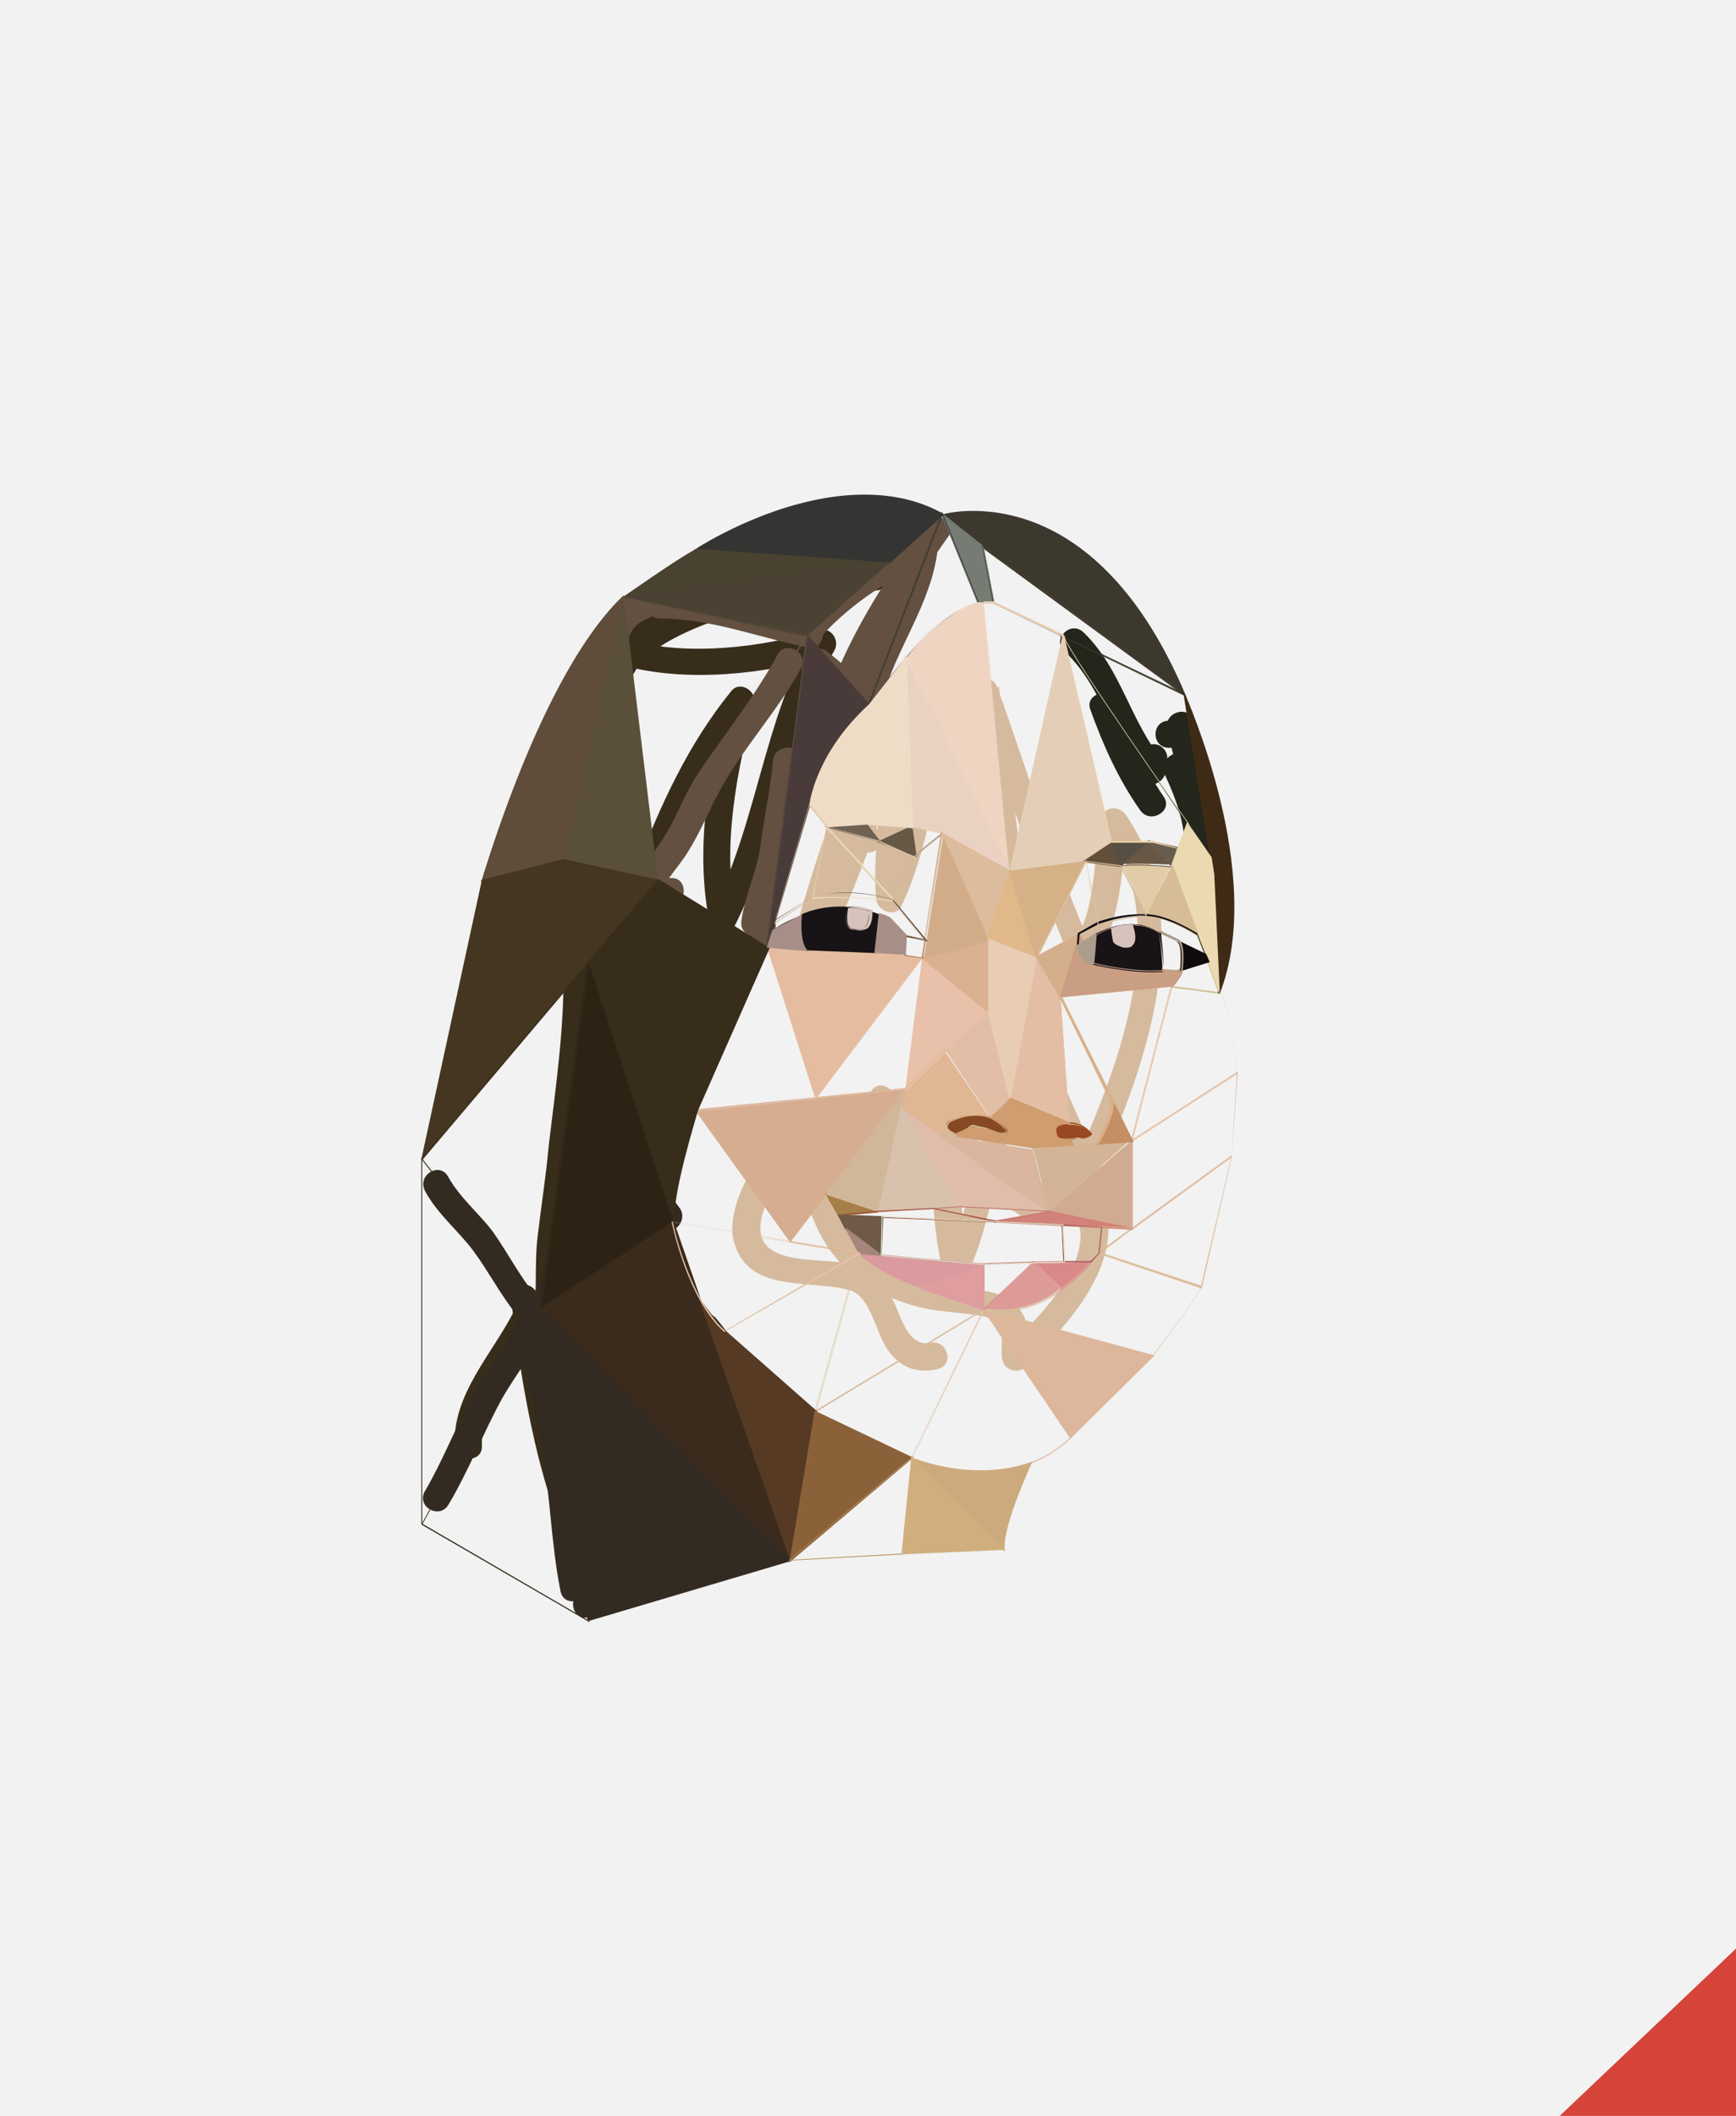 <svg xmlns="http://www.w3.org/2000/svg" xmlns:xlink="http://www.w3.org/1999/xlink" width="192" height="234" viewBox="0 0 192 234"><style type="text/css">.st0{fill:#F2F2F2;} .st1{fill:#D54339;} .st2{clip-path:url(#SVGID_2_);} .st3{clip-path:url(#SVGID_4_);fill:#382D1B;} .st4{clip-path:url(#SVGID_4_);fill:#D6BA9D;} .st5{clip-path:url(#SVGID_4_);fill:#24261C;} .st6{clip-path:url(#SVGID_4_);fill:#635040;} .st7{clip-path:url(#SVGID_4_);fill:#332B21;} .st8{clip-path:url(#SVGID_6_);fill:#E0C2AE;} .st9{clip-path:url(#SVGID_6_);fill:#DCB79B;} .st10{clip-path:url(#SVGID_6_);fill:#DAC099;} .st11{clip-path:url(#SVGID_6_);fill:#DCBC9E;} .st12{clip-path:url(#SVGID_6_);fill:#DDC3AB;} .st13{clip-path:url(#SVGID_6_);fill:#D7BB98;} .st14{clip-path:url(#SVGID_6_);fill:#D6BA9D;} .st15{clip-path:url(#SVGID_6_);fill:#D8B797;} .st16{clip-path:url(#SVGID_6_);fill:#D7AD91;} .st17{clip-path:url(#SVGID_6_);fill:#D8AF88;} .st18{clip-path:url(#SVGID_6_);fill:#A77E47;} .st19{clip-path:url(#SVGID_6_);fill:#D1B79A;} .st20{clip-path:url(#SVGID_6_);fill:#D8C2AD;} .st21{clip-path:url(#SVGID_6_);fill:#E0BDAB;} .st22{clip-path:url(#SVGID_6_);fill:#DAB69E;} .st23{clip-path:url(#SVGID_6_);fill:#D3B496;} .st24{clip-path:url(#SVGID_6_);fill:#D1AA92;} .st25{clip-path:url(#SVGID_6_);fill:#E2B498;} .st26{clip-path:url(#SVGID_6_);fill:#E6C5A8;} .st27{clip-path:url(#SVGID_6_);fill:#E6C2A6;} .st28{clip-path:url(#SVGID_6_);fill:#C48F64;} .st29{clip-path:url(#SVGID_6_);fill:#874923;} .st30{clip-path:url(#SVGID_6_);fill:#994824;} .st31{clip-path:url(#SVGID_6_);fill:#E5C6B5;} .st32{clip-path:url(#SVGID_6_);fill:#E5BC9F;} .st33{clip-path:url(#SVGID_6_);fill:#E6C0A2;} .st34{clip-path:url(#SVGID_6_);fill:#E9C0A9;} .st35{clip-path:url(#SVGID_6_);fill:#D8B08B;} .st36{clip-path:url(#SVGID_6_);fill:#E4BEA4;} .st37{clip-path:url(#SVGID_6_);fill:#E0B693;} .st38{clip-path:url(#SVGID_6_);fill:#E2BEA6;} .st39{clip-path:url(#SVGID_6_);fill:#3C382D;} .st40{clip-path:url(#SVGID_6_);fill:#767C73;} .st41{clip-path:url(#SVGID_6_);fill:#383A36;} .st42{clip-path:url(#SVGID_6_);fill:#423C37;} .st43{clip-path:url(#SVGID_6_);fill:#343533;} .st44{clip-path:url(#SVGID_6_);fill:#473E2E;} .st45{clip-path:url(#SVGID_6_);fill:#4A4231;} .st46{clip-path:url(#SVGID_6_);fill:#4C4234;} .st47{clip-path:url(#SVGID_6_);fill:#24261C;} .st48{clip-path:url(#SVGID_6_);fill:#3F2B15;} .st49{clip-path:url(#SVGID_6_);fill:#493B39;} .st50{clip-path:url(#SVGID_6_);fill:#635040;} .st51{clip-path:url(#SVGID_6_);fill:#685542;} .st52{clip-path:url(#SVGID_6_);fill:#5A4F39;} .st53{clip-path:url(#SVGID_6_);fill:#604C3B;} .st54{clip-path:url(#SVGID_6_);fill:#6E634F;} .st55{clip-path:url(#SVGID_6_);fill:#675945;} .st56{clip-path:url(#SVGID_6_);fill:#5C554C;} .st57{clip-path:url(#SVGID_6_);fill:#6E6252;} .st58{clip-path:url(#SVGID_6_);fill:#63503A;} .st59{clip-path:url(#SVGID_6_);fill:#574F43;} .st60{clip-path:url(#SVGID_6_);fill:#695746;} .st61{clip-path:url(#SVGID_6_);fill:#675D4F;} .st62{clip-path:url(#SVGID_6_);fill:#EBCEB4;} .st63{clip-path:url(#SVGID_6_);fill:#F0D4C2;} .st64{clip-path:url(#SVGID_6_);fill:#E5CEB7;} .st65{clip-path:url(#SVGID_6_);fill:#EED3A8;} .st66{clip-path:url(#SVGID_6_);fill:#E9D2C1;} .st67{clip-path:url(#SVGID_6_);fill:#EFDCC6;} .st68{clip-path:url(#SVGID_6_);fill:#DDBB9D;} .st69{clip-path:url(#SVGID_6_);fill:#E1B889;} .st70{clip-path:url(#SVGID_6_);fill:#D6B086;} .st71{clip-path:url(#SVGID_6_);fill:#E9CCB4;} .st72{clip-path:url(#SVGID_6_);fill:#DCB191;} .st73{clip-path:url(#SVGID_6_);fill:#D2AC89;} .st74{clip-path:url(#SVGID_6_);fill:#D3B295;} .st75{clip-path:url(#SVGID_6_);fill:#D8C4A9;} .st76{clip-path:url(#SVGID_6_);fill:#EDDEC0;} .st77{clip-path:url(#SVGID_6_);fill:#DABD9A;} .st78{clip-path:url(#SVGID_6_);fill:#36281E;} .st79{clip-path:url(#SVGID_6_);fill:#EBD9B1;} .st80{clip-path:url(#SVGID_6_);fill:#E2CCA8;} .st81{clip-path:url(#SVGID_6_);fill:#D7BD97;} .st82{clip-path:url(#SVGID_6_);fill:#DFC6A5;} .st83{clip-path:url(#SVGID_6_);fill:#D5AE8C;} .st84{clip-path:url(#SVGID_6_);fill:#C6B584;} .st85{clip-path:url(#SVGID_6_);fill:#CA9E83;} .st86{clip-path:url(#SVGID_6_);fill:#453621;} .st87{clip-path:url(#SVGID_6_);fill:#382D1B;} .st88{clip-path:url(#SVGID_6_);fill:#2D2315;} .st89{clip-path:url(#SVGID_6_);fill:#3A2B1C;} .st90{clip-path:url(#SVGID_6_);fill:#332B21;} .st91{clip-path:url(#SVGID_6_);fill:#563A23;} .st92{clip-path:url(#SVGID_6_);fill:#8B613A;} .st93{clip-path:url(#SVGID_6_);fill:#CDAA7D;} .st94{clip-path:url(#SVGID_6_);fill:#B89562;} .st95{clip-path:url(#SVGID_6_);fill:#D1AE7E;} .st96{clip-path:url(#SVGID_6_);fill:#CE857D;} .st97{clip-path:url(#SVGID_6_);fill:#DC9A99;} .st98{clip-path:url(#SVGID_6_);fill:#DA898B;} .st99{clip-path:url(#SVGID_6_);fill:#DF9DA0;} .st100{clip-path:url(#SVGID_6_);fill:#DA9A9E;} .st101{clip-path:url(#SVGID_6_);fill:#D2827A;} .st102{clip-path:url(#SVGID_6_);fill:#C27A70;} .st103{clip-path:url(#SVGID_6_);fill:#9D4738;} .st104{clip-path:url(#SVGID_6_);fill:#D7AE82;} .st105{clip-path:url(#SVGID_6_);fill:#97504C;} .st106{clip-path:url(#SVGID_6_);fill:#6F5A47;} .st107{clip-path:url(#SVGID_6_);fill:#A5857C;} .st108{clip-path:url(#SVGID_6_);fill:#D8DCC1;} .st109{clip-path:url(#SVGID_6_);fill:#A78F87;} .st110{clip-path:url(#SVGID_6_);fill:#171316;} .st111{clip-path:url(#SVGID_6_);fill:#AB8363;} .st112{clip-path:url(#SVGID_6_);fill:#0E0D11;} .st113{clip-path:url(#SVGID_6_);fill:#110A0B;} .st114{clip-path:url(#SVGID_6_);fill:#AC9C8B;} .st115{clip-path:url(#SVGID_6_);fill:#D8C2BC;} .st116{clip-path:url(#SVGID_6_);fill:#D4BDA1;} .st117{clip-path:url(#SVGID_6_);fill:#E6C3AB;} .st118{clip-path:url(#SVGID_6_);fill:#CF9D6F;}</style><path class="st0" d="M0 0h192v234H0z"/><path class="st1" d="M192 215.5L172.5 234H192z"/><defs><path id="SVGID_1_" d="M-108.6-131.6h367.2v475.2h-367.2z"/></defs><clipPath id="SVGID_2_"><use xlink:href="#SVGID_1_" overflow="visible"/></clipPath><g class="st2"><defs><path id="SVGID_3_" d="M-108.6-131.6h367.2v475.2h-367.2z"/></defs><clipPath id="SVGID_4_"><use xlink:href="#SVGID_3_" overflow="visible"/></clipPath><path class="st3" d="M62.3 106.4c.2 6.8-.8 13.5-1.6 20.2-.3 3.3-.8 6.5-1.2 9.8-.5 3.7.1 7.5-.8 11.1-.3 1.2 1 2.4 2.2 1.7 3.5-2.2 6.5-5.1 8.7-8.6 2.6-4.1 2.2-9.2 1.9-13.8-.4-5.5-1.8-10.8-2.1-16.2-.3-4.4-3.5-7.2-4.6-11.3-1.1-3.8-1.7-8.3-.5-12 .5-1.6 2.6-3 3.5-4.5 1.2-2.2 1.3-4.8 1.9-7.2.9-4.2 7.9-6.4 11.3-7.7 5.1-1.8 10.6-2.4 15.9-2.6 1.9-.1 1.9-3.1 0-3-9.1.4-18.5 2.1-26.2 7.3-4 2.7-3.9 6.9-5.2 11.1-.7 2.2-3 3.1-3.8 5.2-.7 1.7-.8 3.4-.9 5.2-.1 3.6.6 7.5 1.8 10.8.7 1.9 1.9 3.5 2.9 5.2 1.5 2.4 1 5.8 1.3 8.5.2 2.7 1 5.4 1.4 8.1.5 3.3.7 6.6.5 9.9-.3 5.7-4.7 10.1-9.3 13 .7.6 1.5 1.1 2.2 1.7.7-3.2.5-6.5.6-9.8.2-3.6 1-7.2 1.4-10.8.6-7.1 1.8-14.2 1.6-21.3 0-2-3-2-2.9 0M90.4 60.9c-2.6 0-5.2-.5-7.8-.1-2.4.3-4.2 1.4-6.3 2.7-3.1 2.1-7.3 4.5-8.4 8.3-.2.8.3 1.6 1 1.8 7 1.9 15.7 1 22.6-1.1-.6-.7-1.1-1.5-1.7-2.2-5.4 9.6-6.1 20.9-11.1 30.6.9.1 1.8.2 2.7.4-1.6-7.6.1-16 2-23.4.4-1.4-1.5-2.7-2.5-1.5-4.8 5.9-7.9 12.7-10.6 19.8-.7 1.8 2.2 2.6 2.9.8 2.5-6.5 5.4-13 9.8-18.4-.8-.5-1.7-1-2.5-1.5-2.1 7.9-3.7 16.9-2 25 .3 1.3 2.2 1.5 2.7.4 5-9.7 5.7-21.1 11.1-30.6.6-1.1-.4-2.6-1.7-2.2-6.3 1.9-14.5 2.9-21 1.1.3.6.7 1.2 1 1.8 1-3.1 5.1-5.2 7.6-6.9 3.9-2.5 7.6-1.9 12-1.8 2.2.1 2.1-2.9.2-3M56.5 143.5c1.3 10.6 3.1 21.6 8 31.2.9 1.7 3.5.2 2.6-1.5-4.6-9.1-6.4-19.6-7.6-29.7-.2-1.9-3.2-2-3 0M56.9 144.9c-2.4 4.8-6.9 9.3-6.6 15 .1 1.9 3.1 1.9 3 0-.2-5 4.1-9.2 6.2-13.5.9-1.7-1.7-3.2-2.6-1.5"/><path class="st4" d="M89 131.9c1.2 4.9 3.8 8.8 8.4 11.1 2.1 1 4.5 1.8 6.9 2 1.5.2 3.1.3 4.6.6 2.4.5 1.8 2.7 1.9 4.5.1 1.3 1.6 2 2.6 1.1 3.9-3.9 9-9.2 9.2-15.1.1-2.3-1.9-5.5-4.5-5.4-1.2 0-2.4.4-3.6.1-1.4-.3-2.5-1.4-3.5-2.3-2.1-1.8-4.3-3.7-6.7-4.9-1.2-.6-3 .7-2.1 2.1.3.4.6.9.7 1.4.7-.6 1.5-1.1 2.2-1.7-2.5-1.5-4.5-3.5-6.9-5.1-1.5-1-2.8 1.1-1.8 2.4 4.6 5.5 11.3 8.3 17.2 12.2 1.6 1.1 3.1-1.5 1.5-2.6-5.6-3.8-12.1-6.4-16.6-11.8l-1.8 2.4c2.4 1.6 4.4 3.6 6.9 5.1 1 .6 2.7-.4 2.2-1.7-.3-.7-.6-1.5-1-2.1l-2.1 2.1c3.7 1.7 6.2 5.2 9.8 7 2.5 1.3 7.1-.5 7 3.5-.1 4.6-5.2 9.4-8.3 12.5.9.4 1.7.7 2.6 1.1-.1-2.4.3-4.7-1.8-6.4-1.8-1.5-4.9-1.4-7.1-1.6-6.7-.7-11.4-4.5-13-11-.5-2.2-3.4-1.4-2.9.5M96 94.3c1.9 0 1.9-3 0-3-2 0-2 3 0 3M94.3 83.8c-2.9 7.9-5.7 15.8-7.5 24-.4 1.6 1.9 2.7 2.7 1.2 4.3-8.3 7.4-17.1 10.4-25.9H97c.9 5.4-.6 10.8-.1 16.3.1 1.3 2.1 2.2 2.8.8 3.7-7.8 3.8-16.7 7.5-24.4-.9-.1-1.8-.2-2.7-.4 2.8 12.8 3.4 25.9 5.1 38.9.2 1.3 2.2 1.5 2.7.4 2.1-4.9 1-10.6.8-15.8-.2-7.7-2.1-15.3-2.6-22.9-1 .1-2 .3-2.9.4 3.6 9.9 6.6 20 10.8 29.7.4.8 1.8 1 2.4.3 3.5-4.5 3-10.3 4.2-15.5-.9.1-1.8.2-2.7.4 7.5 10.9 1.5 26.4-3.3 37.1h2.6c-2.2-3.7-3.2-7.9-5.8-11.3-.5-.7-1.7-1.1-2.4-.3-5.5 6.3-5.2 15-8.7 22.3.9.1 1.8.2 2.7.4-1.7-6-.7-12.3-3.3-18.1-.4-.8-1.4-.8-2.1-.5-3 1.3-4.1 4.6-6.9 6.2-.3.1-.6.3-.9.4.6.6.7.7.3.2-.3-.6-.9-1.1-1.4-1.4-1-.6-2.4-1.8-3.7-1.8-4.5 0-9.2 8.5-8.3 12.5 1.4 6.2 8.4 4.4 12.9 5.7 2.2.6 2.9 4.6 4 6.3 1.3 2.1 3.3 3 5.7 2.4 1.9-.4 1.1-3.3-.8-2.9-2.3.5-3.2-2.6-3.9-4.2-.8-1.7-1.6-3.2-3.3-4.1-2.9-1.5-11.4.4-11.6-4.2-.1-2.4 1.9-5.4 3.5-7 1.2-1.3 1.8-1.4 3.2-.5 1 .6 1.2 1.6 2.1 2.1 1.3.8 3.5-.6 4.5-1.4 2.2-1.7 3.4-4.5 6-5.6-.7-.2-1.4-.4-2.1-.5 2.4 5.5 1.4 11.7 3 17.4.3 1.2 2.2 1.6 2.7.4 3.3-6.9 3.1-15.7 8.2-21.7l-2.4-.3c2.6 3.4 3.6 7.6 5.8 11.3.5.9 2.1 1.1 2.6 0 5.3-11.7 11.5-28.3 3.3-40.1-.7-1-2.4-1-2.7.4-1 4.5-.4 10.4-3.4 14.2l2.4.3c-4.1-9.4-7-19.3-10.5-29-.5-1.5-3.1-1.4-2.9.4.5 7 1.9 13.8 2.5 20.8.2 2.7.3 5.3.4 8 .2 2.7.4 5.9-.7 8.4.9.1 1.8.2 2.7.4-1.7-13-2.3-26.1-5.1-38.9-.3-1.2-2.2-1.5-2.7-.4-3.8 7.7-3.8 16.7-7.5 24.4.9.3 1.9.5 2.8.8-.5-5.7.9-11.4-.1-17.1-.3-1.6-2.5-1.3-2.9 0-2.9 8.6-5.9 17.1-10.1 25.2l2.7 1.2c1.8-8.2 4.7-16.1 7.5-24 1-2.4-1.9-3.2-2.6-1.4"/><path class="st5" d="M133.8 95.7c.7-4-.7-8-2.4-11.6-.8-1.8-3.4-.2-2.6 1.5 1.3 2.8 2.6 6.2 2.1 9.3-.3 1.9 2.6 2.7 2.9.8M126.1 83.8v.4c0 .8.7 1.5 1.5 1.5s1.5-.7 1.5-1.5v-.4c0-.8-.7-1.5-1.5-1.5s-1.5.7-1.5 1.5M128.6 84.1c-3.6-4.3-4.6-10.2-8.8-14.2-1.4-1.3-3.5.8-2.1 2.1 4.2 3.9 5.3 9.8 8.8 14.2 1.2 1.5 3.3-.6 2.1-2.1M120.6 78.5c1.4 3.9 3.1 7.7 5.5 11.1 1.1 1.6 3.7.1 2.6-1.5-2.2-3.2-3.8-6.8-5.2-10.4-.7-1.8-3.6-1-2.9.8M129.3 82.7c1.9 0 1.9-3 0-3-2 0-2 3 0 3"/><path class="st6" d="M89 71.5c1.9 0 1.9-3 0-3-2 0-2 3 0 3M90 68.8c-5.7-1.2-11.2-3.4-17-3.4-1.9 0-1.9 3 0 3 5.6 0 10.9 2.1 16.3 3.2 1.7.5 2.5-2.3.7-2.8M80.1 65.6c5.8-.7 12.3-4.2 18.1-2 1.8.7 2.6-2.2.8-2.9-6.3-2.4-12.6 1.1-18.8 1.9-2 .3-2 3.3-.1 3M81.6 59.9c-3.3.1-4.2 2.5-6.9 4-2.8 1.6-6.8 1.7-8 5.1-1.1 3-2.1 6.2-3 9.3-.8 2.7-1.2 5.7.3 8.2 1 1.7 3.6.2 2.6-1.5-2.1-3.6 1.5-9.3 2.5-13 .4-1.5.6-2.6 2.1-3.4 1.3-.7 2.9-1 4.3-1.7.9-.4 1.9-.9 2.6-1.6 1.1-1.1 1.8-2.3 3.6-2.4 1.8 0 1.8-3-.1-3M85.5 84.1c-.3 3.2-1 6.3-1.4 9.5-.4 2.8-1.7 5.4-2.1 8.2-.3 1.9 2.6 2.7 2.9.8.4-2.8 1.6-5.4 2.1-8.2.6-3.4 1.2-6.9 1.6-10.3.1-1.9-2.9-1.9-3.1 0M72.1 100c1-1.9 2.4-3.5 3.6-5.2 1.5-2.2 2.5-4.7 3.7-7 2.6-4.9 6.5-9 9.2-13.9.9-1.7-1.7-3.2-2.6-1.5-2.5 4.6-5.8 8.7-8.7 13-1.5 2.2-2.4 4.8-3.8 7.1-1.3 2.1-2.9 3.8-4 6-.9 1.7 1.7 3.2 2.6 1.5M61.4 96.6c4.3 1.2 8.3 3.7 12.8 3.5 1.9-.1 1.9-3.1 0-3-4.2.1-8.1-2.3-12.1-3.4-1.8-.5-2.5 2.4-.7 2.9M82.6 99.7c-.1.3-.1.6-.2.8 0 .2-.1.3-.1.5 0 .1-.1.2-.1.2.1-.2.1-.2 0 0-.4.7-.2 1.6.5 2.1.7.4 1.7.2 2.1-.5.4-.7.6-1.5.8-2.3.2-.8-.2-1.6-1-1.8-1-.2-1.8.3-2 1M82.9 99.9c-.1.6-.3 1.1-.4 1.6-.3.8.3 1.6 1 1.8.8.2 1.6-.3 1.8-1 .2-.5.3-1.1.4-1.6.2-.8-.2-1.6-1-1.8-.8-.3-1.6.2-1.8 1M85.6 104.1c.2-.7.2-1.5.2-2.2 0-.8-.7-1.5-1.5-1.5s-1.5.7-1.5 1.5V103.3c-.2.8.2 1.6 1 1.8.7.3 1.6-.2 1.8-1M90.9 70.3c3.3-3.6 7.6-6.4 12.1-8.3-.8-.4-1.5-.9-2.3-1.3-.7 5.7-4.6 10.5-6.1 16-.5 1.9 2.4 2.7 2.9.8 1.6-5.8 5.5-10.7 6.2-16.7.2-1.3-1.4-1.7-2.3-1.3-4.7 2-9.3 5-12.8 8.8-1.1 1.3 1 3.4 2.3 2M102.4 57.8c-4.2 5.9-8.2 11.9-10.7 18.8-.6 1.8 2.3 2.6 2.9.8 2.3-6.6 6.3-12.4 10.3-18.1 1.2-1.5-1.4-3-2.5-1.5M97 77.5c-1.6-2.1-3.5-3.9-5.6-5.5-1.2-.9-2.9.9-2.1 2.1 1.4 2.1 3.3 3.7 5.3 5.2.7.5 1.7.1 2.1-.5.4-.8.1-1.6-.5-2.1-1.6-1.2-3.1-2.5-4.3-4.1l-2.1 2.1c1.7 1.3 3.3 2.7 4.6 4.4.5.6 1.3 1 2.1.5.6-.4 1-1.5.5-2.1"/><path class="st5" d="M132.5 93.8c1.9 0 1.9-3 0-3-2 0-2 3 0 3M134.6 93.7c-.1-4.8-1.6-9.3-2.6-13.9-.4-1.9-3.3-1.1-2.9.8.9 4.4 2.4 8.6 2.5 13.1 0 1.9 3 1.9 3 0"/><path class="st7" d="M57.6 145.3c.1 4.9 1.3 9.6 2.2 14.4 1.1 5.4 1.1 10.9 2.2 16.3.4 1.9 3.3 1.1 2.9-.8-.9-4.7-1-9.5-1.8-14.2-.8-5.3-2.4-10.4-2.5-15.7 0-1.9-3-1.9-3 0M64.8 178.9c1.9 0 1.9-3 0-3s-1.9 3 0 3M49.6 166.4c2.2-3.7 3.8-7.8 5.8-11.5 1.7-3.1 4.1-5.7 5.1-9.2.6-1.9-2.3-2.6-2.9-.8-1.1 3.5-3.6 6.3-5.3 9.4-1.9 3.5-3.3 7.2-5.3 10.6-1 1.7 1.6 3.2 2.6 1.5M58.3 145.8c3.3 4.9 7.5 9 11.4 13.4 4.1 4.6 9.4 7.9 13.4 12.6 1.3 1.5 3.4-.7 2.1-2.1-3.8-4.4-8.6-7.8-12.7-11.8-4.2-4.1-8.4-8.7-11.7-13.5-1-1.8-3.6-.3-2.5 1.4M76.5 160.6c-1.2-4-4.2-7.1-7.6-9.4-1.4-.9-3.1 1.2-1.8 2.4.7.6 1.5 1.1 2 1.9l2.4-1.8c-3-3.9-6.9-6.9-10.3-10.3-1.4-1.4-3.5.7-2.1 2.1 3.4 3.5 7.3 6.5 10.3 10.3 1.1 1.4 3.3-.4 2.4-1.8-.7-1.1-1.5-1.7-2.5-2.6l-1.8 2.4c2.8 1.9 5.3 4.4 6.2 7.7.4 1.8 3.3 1 2.8-.9M86.1 172.7c1.9 0 1.9-3 0-3s-1.9 3 0 3M88.1 170.8c0-1.9-.5-3.4-1.3-5.1-1.2-2.7-1.8-5.5-2.4-8.3-.9-4.1-2.4-8.4-5.2-11.6-1.3-1.5-3.4.7-2.1 2.1 2.5 2.8 3.5 6.7 4.4 10.3.5 1.9.8 3.8 1.4 5.7.7 2.4 2.2 4.4 2.2 6.9-.1 1.9 2.9 1.9 3 0M88.8 169.1c.5-3.8 1.7-7.5 2.1-11.4.2-1.9-2.8-1.9-3 0-.4 3.9-1.6 7.6-2.1 11.4-.2 2 2.8 1.9 3 0M61.5 144.2c3.9-2.4 7.5-5.2 11.7-7 1.8-.8.2-3.4-1.5-2.6-4.2 1.9-7.8 4.7-11.7 7-1.6 1-.1 3.6 1.5 2.6M64.7 111.3c.8 4.7 2.1 9.2 3.6 13.7 1.2 3.6 2.3 7.6 4.7 10.6 1.2 1.5 3.3-.6 2.1-2.1-2.2-2.8-3.1-7-4.3-10.3-1.4-4.2-2.5-8.4-3.3-12.8-.2-1.8-3.1-.9-2.8.9M47 131.7c1.4 2.6 3.7 4.4 5.4 6.7 1.7 2.3 3 4.9 4.9 7.2 1.2 1.5 3.3-.6 2.1-2.1-1.9-2.3-3.2-4.9-4.9-7.3-1.6-2.1-3.6-3.7-4.9-6-.9-1.8-3.5-.3-2.6 1.5M61.2 145.8c2.8-1.4 5.8-2.4 8.8-3.3 1.9-.5 1.1-3.4-.8-2.9-3.3.9-6.4 2.1-9.5 3.6-1.7.9-.2 3.5 1.5 2.6"/></g><g class="st2"><defs><path id="SVGID_5_" d="M-108.6-131.6h367.2v475.2h-367.2z"/></defs><clipPath id="SVGID_6_"><use xlink:href="#SVGID_5_" overflow="visible"/></clipPath><path class="st8" d="M108.6 162.8c-4.2 0-7.7-1.4-7.8-1.5h-.1l8.1-16.6 9.7 14.4h-.1c-2.5 2.4-5.8 3.7-9.8 3.7zM108.8 144.8l-8 16.4s10.7 4.4 17.5-2.2l-9.5-14.2z"/><path class="st9" d="M108.6 144.7l19.1 5.2-9.3 9.2zM127.5 149.9l-9.1 9.1-9.6-14.2z"/><path class="st10" d="M108.8 144.9v-.2c.6.1 1.2.2 1.9.2 6 0 10.7-6.3 10.7-6.4v-.1l11.5 3.8v.1c-.4 1.1-5.1 7.3-5.3 7.6l-18.8-5zM121.5 138.6s-5.6 7.8-12.7 6.2l18.7 5.1s4.9-6.4 5.3-7.5l-11.3-3.8z"/><path class="st11" d="M121.3 138.6l15-10.9-3.4 14.8zM136.2 127.9l-14.7 10.7 11.3 3.7z"/><path class="st12" d="M90 156.1l19-11.5-8.1 16.7zM90.2 156.1l10.7 5.1 7.9-16.4z"/><path class="st13" d="M80.1 147.2l15.1-8.8-5 17.9zM80.2 147.2l10 8.9 4.9-17.5z"/><path class="st14" d="M95 138.4l.1.1c3.1 3.1 13.6 6.2 13.7 6.2l.2.1-19 11.5 5-17.9zM108.8 144.8s-10.7-3.1-13.8-6.2l-4.9 17.5 18.7-11.3z"/><path class="st15" d="M74.3 135.2c-.4-5.5 2.5-12.4 2.6-12.5l.1-.1 10.6 14.8-13.3-2.2zM77 122.8s-2.9 6.9-2.6 12.4l13 2.2L77 122.8z"/><path class="st16" d="M76.8 122.7l23.6-2.4-13 17.1zM100.2 120.4l-12.8 16.9L77 122.8z"/><path class="st17" d="M87.3 137.4l4.1-5.5 3.8 6.8zM95.1 138.6l-3.7-6.6-4 5.3z"/><path class="st18" d="M91.2 131.9l6.1 2-.1.2-4.5.4zM97.2 134l-4.5.4-1.3-2.4z"/><path class="st19" d="M91.3 132.1l8.8-11.7h.2l-3 13.7zM100.2 120.4l-3 13.6-5.8-2z"/><path class="st20" d="M99.7 122.2l6.7 11.3-9.3.6zM106.2 133.5l-9 .5 2.6-11.6z"/><path class="st21" d="M106.2 133.5l-6.3-10.7.1-.1 16.4 11.4zM116.1 134l-9.9-.5-6.2-10.7z"/><path class="st22" d="M116.1 134.1c-.6 0-8.9-6.1-12.5-8.7l.1-.2 10.6 1.6v.1c.2.7 2 6.7 1.8 7.2m-12.1-8.6c4.6 3.4 11.2 8.1 12 8.5-.1-.6-1.2-4.4-1.9-6.9l-10.1-1.6zM114.2 126.9l-10.5-1.6s12.4 9.1 12.5 8.7c0-.4-2-7.1-2-7.1"/><path class="st23" d="M116.1 134.1c-.4-.1-1.6-5.1-2-7.2v-.1l11.4-.8-.2.2c-.2.1-8.7 7.5-9.2 7.9zm-1.8-7.1c.6 2.5 1.5 6.5 1.8 6.9.7-.6 7.6-6.6 8.8-7.7l-10.6.8zM125.2 126.1l-11 .8s1.7 7.3 1.9 7.1c.4-.3 9.1-7.9 9.1-7.9"/><path class="st24" d="M115.9 134.1l9.4-8.1v10zM125.2 135.9l-9.1-1.9 9.1-7.9z"/><path class="st25" d="M125.1 126.1l11.8-7.6-.7 9.5-11.1 8.1zM136.8 118.7l-11.6 7.4v9.8l11-8z"/><path class="st26" d="M129.5 109l5.3.7c1.3 1.2 2 8.7 2 9v.1l-11.8 7.6 4.5-17.4zM129.6 109.1l-4.4 17 11.6-7.4s-.7-7.8-1.9-8.9l-5.3-.7z"/><path class="st27" d="M117.1 110.2l12.6-1.2-4.5 17.4zM117.2 110.3l8 15.8 4.4-17z"/><path class="st28" d="M121.2 126.4s2.2-3.7 1.6-4.8l.2-.1 2.4 4.8-4.2.3v-.2zM121.2 126.4s2.2-3.7 1.6-4.9l2.3 4.6-3.9.3z"/><path class="st29" d="M110.8 125.5c-.3 0-.5-.1-.8-.2-.3-.1-.6-.3-1.1-.3-.5-.1-.8-.2-1-.2-.3-.1-.3-.1-.5 0-.3.2-.7.3-1.1.5-.1.1-.3.1-.4.2-.1 0-1.1-.4-1.2-.9 0-.2.1-.4.4-.6 1.2-.7 3.6-.9 4.7-.4.9.4 1.8 1.1 1.8 1.6 0 .1-.1.2-.3.3h-.5m-3.2-1c.1 0 .2 0 .3.1.2.1.5.1 1 .2s.9.2 1.2.4c.4.2.7.3 1.1.1.2-.1.2-.2.2-.2 0-.3-.7-.9-1.7-1.4-1-.5-3.4-.3-4.5.4-.2.1-.3.3-.3.4 0 .3.7.7 1 .8.1-.1.3-.1.4-.2.4-.2.8-.3 1-.5.1-.1.2-.1.3-.1M105.8 125.3s-1.9-.7-.8-1.4c1.1-.7 3.5-.9 4.6-.4 1.1.6 2.3 1.4 1.6 1.7-.7.3-1.1-.2-2.3-.5-1.2-.2-1.2-.4-1.6-.2-.4.4-1 .6-1.5.8"/><path class="st30" d="M117.5 126.2c-.4 0-.7-.1-.8-.3-.2-.4-.3-1 0-1.3.1-.2.3-.3.6-.3h.1c.2 0 .4 0 .6-.1.4-.1.8-.1 1.3.1.8.2 1.5 1.1 1.5 1.1s-.4.8-1.6.4c-.2.2-1 .4-1.7.4m-.3-1.8c-.2 0-.3.1-.4.2-.2.2-.1.7.1 1.1.2.4 1.5.2 2.3 0 .9.3 1.2-.1 1.3-.3-.2-.2-.8-.8-1.4-1-.5-.1-.8-.1-1.2 0h-.7zM119.2 125.8s-2.1.6-2.4 0c-.3-.6-.3-1.5.4-1.5s1.2-.2 1.9 0c.8.2 1.5 1.1 1.5 1.1s-.3.7-1.4.4"/><path class="st31" d="M84.9 104.6l5.4 16.9-13.5 1.4zM84.9 104.9L77 122.8l13.2-1.4z"/><path class="st32" d="M90.2 121.6l-5.4-16.9c.2-.2 12 .3 17.2 1.2h.1l-.1.1-11.8 15.6zM85 104.8l5.2 16.5 11.6-15.3c-5.4-.9-15.7-1.3-16.8-1.2M102 105.9l-11.8 15.5-5.3-16.7c.2-.1 11.6.3 17.1 1.2"/><path class="st33" d="M102.1 105.6l-1.8 14.9-10.3 1zM100.2 120.4l1.8-14.5-11.8 15.5z"/><path class="st34" d="M102 105.8l7.4 6-9.3 8.9zM109.2 111.8l-9 8.6 1.8-14.5z"/><path class="st35" d="M118.1 126l1.1-.2c.2 0 .4.1.5.1.5 0 .8-.3.9-.4-.6-1-1.5-1.1-2-1.1h-.4l-.9-14.1h.2l5.6 11.2c.5 1.6-1.5 4.9-1.6 5l-2.9.2-.5-.7zM117.2 110.3l.9 14s1.6-.3 2.5 1.2c0 0-.4.7-1.5.4l-1 .2.2.6 2.8-.2s2.1-3.3 1.6-4.9l-5.5-11.3z"/><path class="st36" d="M111.6 121.6l3-15.9 2.7 4.5 1 14.2zM114.6 105.9l2.6 4.4 1 13.9-6.5-2.7z"/><path class="st37" d="M105.8 125.4h-2.2l-3.9-3v-.1l.4-2 4.6-4.3.1.1 5.1 7.7-.3-.1c-2.2-.9-4.5.4-4.5.4-.2.2-.3.3-.3.5 0 .4.8.7 1.1.8h-.1zm-2.1-.1h1.7c-.3-.2-.7-.4-.8-.7 0-.2.1-.4.4-.6 0 0 2.3-1.2 4.4-.5l-4.8-7.1-4.4 4.2-.4 1.9 3.9 2.8zM109.6 123.6l-5-7.4-4.5 4.3-.4 2 3.9 2.9h2.1s-1.9-.6-.8-1.4c.1 0 2.5-1.3 4.7-.4"/><path class="st38" d="M104.6 116.2l4.7-4.5 2.5 9.8-2.2 2.2zM109.2 111.8l2.5 9.7-2.1 2.1-4.9-7.4z"/><path class="st39" d="M109.2 61l-5.2-4.1h.2s1.3-.4 3.4-.4c5.6 0 16 2.6 23.5 20.3l.1.3-22-16.1zM104.2 56.9s16.3-4.8 26.8 19.9l-21.7-15.9-5.1-4z"/><path class="st40" d="M108.1 66.7L104 56.6l4.8 3.8 1.2 6.3zM108.2 66.7l-4-9.8 4.5 3.6 1.2 6.2z"/><path class="st41" d="M96 77.9l8.2-21.3 4.1 10.1h-.1c-4.9.8-12 11.2-12 11.3l-.2-.1zM96.1 78c.1-.2 7.1-10.5 12.1-11.3l-4-9.8L96.1 78z"/><path class="st42" d="M89.1 70.3l15.1-13.5.1.1-8.2 21.2zM89.2 70.3l6.9 7.7 8.1-21.1z"/><path class="st43" d="M76.7 60.8l.3-.1s.1 0 .1-.1c2.9-1.8 10.6-5.9 18.5-5.9 3.3 0 6.2.7 8.7 2.1l.1.1-6 5.4-21.7-1.5zM77 60.7c.3-.2 16-10.2 27.2-3.8l-5.9 5.3L77 60.7z"/><path class="st44" d="M109.8 66.7l-1.2-6.4L131 76.7l-.1.2zM109.9 66.7L131 76.8l-22.3-16.3z"/><path class="st45" d="M68.9 66c.1 0 5.8-4.1 8.1-5.3l21.3 1.5v.2l-29.4 3.9V66zM68.9 66.1s5.8-4 8.1-5.3l21.3 1.5-29.4 3.8z"/><path class="st46" d="M68.9 66.1V66l29.6-3.9-9.3 8.3zM89.2 70.3l-20.3-4.2 29.4-3.9z"/><path class="st47" d="M117 70l14 6.7 2.9 18h-.2zM117.2 70.2l16.6 24.5-2.8-17.9z"/><path class="st48" d="M134.9 109.9h-.2l-.6-13.2-3.2-19.9h.2c0 .2 9 19.8 3.8 33.1m-3.7-32.5l3.1 19.3.6 12.8c4.3-11.9-2.3-28.7-3.7-32.1M134.8 109.9l-.6-13.2-3.2-19.9s9 19.7 3.8 33.1"/><path class="st49" d="M84.7 105.2l4.5-35.1 7.1 7.9h-.1c-.1.1-5.3 5.1-6.4 10.4l-5 16.8h-.1zM96.1 78s-5.3 5.1-6.4 10.5l-5 16.8 4.5-34.9 6.9 7.6z"/><path class="st50" d="M72.6 97.4l16.5-27.1h.2l-4.5 35.1zM72.7 97.4l12.1 7.8 4.4-34.9z"/><path class="st51" d="M72.7 97.5c-.3 0-1.6-10.6-3.9-31.4V66l20.5 4.3-16.6 27.2zM68.9 66.1s3.5 31.8 3.8 31.3c.3-.5 16.5-27.1 16.5-27.1l-20.3-4.2z"/><path class="st52" d="M62.2 95.2L68.8 66h.2l3.8 31.5zM62.3 95.1l6.6-29 3.8 31.3z"/><path class="st53" d="M53.3 97.3c0-.1.1-.3.2-.7C58.1 82 63.5 71.1 68.8 66l.2-.2-6.7 29.4-9.2 2.3.2-.2zM53.3 97.4c.2-.6 6.5-22.6 15.6-31.3l-6.6 29.1-9 2.2z"/><path class="st54" d="M101.3 94.8c-.1 0-.3 0-.5-3.4v-.1l3.6.8-.1.1c-.7.6-2.7 2.1-2.9 2.5l-.1.1zM100.9 91.4s.2 3.7.4 3.2c.2-.4 2.9-2.5 2.9-2.5l-3.3-.7z"/><path class="st55" d="M97 93.1l3.9-1.8.5 3.5zM97.2 93.1l3.7-1.7.4 3.3z"/><path class="st56" d="M95.6 91l5.3.4v.1l-3.7 1.7zM95.8 91.1l1.4 2 3.7-1.7z"/><path class="st57" d="M91.4 91.5v-.1l4.4-.4 1.7 2.2zM91.4 91.4l4.4-.3 1.4 2z"/><path class="st58" d="M119.4 95.3l3.6-2.4 1.1 3zM119.7 95.3l3.2-2.2 1 2.7z"/><path class="st59" d="M122.8 93h4.5l-3.4 2.9zM127.1 93.1l-3.2 2.7-1-2.7z"/><path class="st60" d="M123.9 95.9c-.1-.1-.1-.1 0-.1l.4-.4 2.8-2.3.1.1 2.6 2.8h-.2c-2-.3-5.3-.4-5.7-.1.1-.1.1 0 0 0 .1 0 .1 0 0 0m1.8-.4c1.4 0 3.1.1 3.7.1l-2.3-2.5c-.4.3-2.1 1.8-2.8 2.4.3.1.8 0 1.4 0M129.6 95.8l-2.5-2.7s-3.6 3-3.2 2.7c.5-.4 5.7 0 5.7 0"/><path class="st61" d="M126.9 92.9l3.5.8-.8 2.2zM130.3 93.8l-.7 2-2.5-2.7z"/><path class="st62" d="M111.7 96.4c-.1 0-.3 0-2.9-29.8v-.1h1.1l7.8 3.7v.1c-1 4.4-5.8 25.9-6 26.1zM108.8 66.7s2.6 30 2.8 29.7c.2-.2 5.9-26 5.9-26l-7.7-3.7h-1z"/><path class="st63" d="M111.7 96.5c-.1 0-.5-.6-5.9-11.9-2.8-5.9-5.6-11.8-5.7-11.9 4.1-5.2 8-6.1 8-6.1h.8v.1c0 .3 2.7 29 2.8 29.7v.1m-11.4-23.8c3.5 7.5 10.1 21.1 11.3 23.3-.4-3.3-2.6-27.4-2.8-29.3h-.6c-.1 0-3.9.9-7.9 6M100.2 72.7s11.6 24.4 11.5 23.7c-.1-.8-2.8-29.7-2.8-29.7h-.7s-3.9.7-8 6"/><path class="st64" d="M117.5 70.3h.2l5.3 22.8-3.3 2.2-8.1 1.2zM119.7 95.3l-8 1.1 5.9-26 5.3 22.7z"/><path class="st65" d="M127.5 93.2h-4.6l-5.3-22.6c0-.1-.1-.2 0-.2h.2v.2c.9 2.2 13.6 20.4 13.7 20.5l-1.1 2.8-2.9-.7zM130.3 93.8l1.1-2.7s-14-20-13.8-20.8l5.3 22.7h4.6l2.8.8z"/><path class="st66" d="M111.6 96.4c-.7-.4-7.4-4.1-7.5-4.2l-3.4-.8-.7-18.8h.2l11.6 23.9-.2-.1zM111.7 96.4c-.7-.4-7.5-4.2-7.5-4.2l-3.4-.8-.7-18.8 11.6 23.8z"/><path class="st67" d="M95.8 91.2l-4.4.3-1.9-2.4c0-.1.6-5.7 6.6-11.2l4.2-5.4.7 19.1-5.2-.4zM91.4 91.4l-1.9-2.3s.6-5.7 6.6-11.1l4.1-5.3.7 18.8-5.1-.3-4.4.2z"/><path class="st68" d="M104 92l7.8 4.3-2.6 7.8zM109.2 103.9l-5-11.7 7.5 4.2z"/><path class="st69" d="M109.1 103.9l2.6-7.8 3.1 10zM114.6 105.9l-5.4-2 2.5-7.5z"/><path class="st70" d="M111.6 96.3l8.6-1.1-5.6 11zM120.1 95.3l-5.5 10.6-2.9-9.5z"/><path class="st71" d="M109.2 111.8l-.1-8.1 5.6 2.2-2.9 15.6h-.2zM109.2 111.8v-7.9l5.4 2-2.9 15.6z"/><path class="st72" d="M101.8 105.9l7.5-2.2v8.3zM102 105.9l7.2-2v7.9z"/><path class="st73" d="M101.9 106l.4-2.6 1.8-11.5.1.3c.9 1.9 5.2 11.2 5 11.7-.2.6-6.1 1.9-7.3 2.1zm2.4-13.5l-2.1 13.3c3.3-.7 6.9-1.7 7-2 0-.4-2.9-6.9-4.9-11.3M104.2 92.2l-1.8 11.2-.4 2.5s7-1.5 7.2-2.1c.2-.5-5-11.6-5-11.6"/><path class="st74" d="M98.2 99.1l3-4.5 3.1-2.6-1.9 12.2zM102.4 104l1.8-11.8-2.9 2.5-3 4.4z"/><path class="st75" d="M91.1 91.3l6.2 1.7 4 1.8-3 4.4zM91.4 91.4l6.9 7.7 2.9-4.2-4-1.8z"/><path class="st76" d="M98.8 99.7c-1.6-.3-4.7-.4-6.8-.4-1.4 0-2 .1-2 .1l-.2.1 1.6-8.2 7.7 8.4h-.3zM89.9 99.3c.4-.2 6.5-.1 8.9.3l-7.4-8.1-1.5 7.8z"/><path class="st77" d="M89.5 88.9l2 2.5-1.4 7.8-4.5 3zM85.7 102l4.3-2.8 1.4-7.8-1.9-2.3z"/><path class="st78" d="M100.2 103.6l-1.8-1.9c-1.7-.7-3.4-1.1-5.2-1.1-4.4 0-7.6 2.4-7.7 2.4l-.2.1.3-1.3 4.2-2.6c1.1-.3 2.4-.5 3.7-.5 2.9 0 5.2.8 5.3.8l3.8 4.6-2.4-.5zM85.4 102.9s5.9-4.5 13-1.3l1.7 1.8 2.2.5-3.6-4.4s-4.7-1.5-8.9-.3l-4.1 2.6-.3 1.1z"/><path class="st79" d="M129.5 95.8l.7-2 1.1-2.9 2.7 3.9.3 1.9.6 12.9-.2.1zM134.8 109.6l-5.2-13.8.7-2 1.1-2.7 2.5 3.7.3 1.9z"/><path class="st80" d="M126.8 101.5l-2.9-5.7h.1c.5-.3 5.2 0 5.7 0h.1l-3 5.7zm-2.7-5.7l2.7 5.3 2.7-5.2c-2-.2-4.9-.2-5.4-.1M123.9 95.8l2.8 5.5 2.8-5.5c.1 0-5.1-.3-5.6 0"/><path class="st81" d="M132.7 103.7l-.2-.1s-3.3-2.2-5.6-2.2h-.2l3-5.8 3 8.1zm-5.8-2.5c2.1 0 4.7 1.6 5.4 2.1l-2.7-7.3-2.7 5.2zM132.5 103.5s-3.3-2.2-5.7-2.2l2.8-5.5 2.9 7.7"/><path class="st82" d="M120.1 95.1l1.5 7.1-7.1 3.9zM114.7 105.9l6.8-3.7-1.4-6.9z"/><path class="st83" d="M114.5 105.8l5.1-2.7-2.3 7.4zM119.4 103.3l-2.2 7-2.5-4.4z"/><path class="st84" d="M129.5 109.2c-.1-.7.1-1.2.5-1.7 1-1.1 3.1-1.1 3.5-1.1h.1l1.3 3.5-5.4-.7zM133.6 106.5s-4.3-.1-4 2.6l5.2.7-1.2-3.3z"/><path class="st85" d="M119.4 103.1l.1.3s1 3.5 11.2 3.9c.1 0 .1 0 .1.1.1.3-.8 1.5-1.1 1.7l-12.5 1.2 2.2-7.2zM119.4 103.4s.9 3.6 11.3 4c.3 0-.6 1.5-1 1.7l-12.4 1.2 2.1-6.9z"/><path class="st86" d="M46.6 128.2l6.7-30.9 9-2.3 10.6 2.3-26.2 31zM46.7 128.2l6.6-30.8 9-2.3 10.4 2.3z"/><path class="st87" d="M74.3 135.2L65 106.4l7.8-9.2 12.3 7.6v.1l-7.9 17.9c0 .1-3.1 10-2.5 12.3l-.4.1zm-9.1-28.7l9.1 27.9c0-3.2 2.5-11.3 2.6-11.6l7.9-17.8-12-7.4-7.6 8.9zM74.4 135.1L65 106.4l7.7-9.1 12.2 7.5-7.9 18s-3.2 9.9-2.6 12.3"/><path class="st88" d="M65 106.4h.1l9.4 28.8-14.9 9.8zM59.7 144.8l5.4-38.3 9.3 28.6z"/><path class="st87" d="M46.6 128.2l18.6-22-5.4 38.8zM46.7 128.2l13 16.6 5.4-38.3z"/><path class="st89" d="M59.6 144.8l14.9-9.8 13 37.5-.2.1zM87.4 172.5l-27.7-27.7 14.7-9.7z"/><path class="st90" d="M59.6 144.5l28 28.1-22.6 6.7zM65.1 179.2l-5.4-34.4 27.7 27.7z"/><path class="st87" d="M46.6 168.6l13.2-24.1 5.4 34.9zM46.7 168.5l18.4 10.7-5.4-34.4zM46.6 168.5V128l13.2 16.8-13.1 23.8zM46.7 128.2v40.3l13-23.7z"/><path class="st91" d="M77.4 144l.2-.1c.9 1.2 2.3 3.1 2.7 3.3l10.1 8.9-2.8 16.5h-.2l-10-28.6zM90.2 156.1l-2.8 16.4-9.9-28.6s2.1 3.1 2.7 3.3l10 8.9z"/><path class="st92" d="M90.1 156l10.9 5.2-13.7 11.6zM100.9 161.2l-13.5 11.3 2.8-16.4z"/><path class="st93" d="M111.1 171.6l-.2-.2-10.1-10.1.1-.1c.1 0 6.5 2.8 13.1.5l.2-.1-.1.2c0 .1-3.1 6.6-3 9.5v.3zm-9.9-10.1l9.7 9.7c0-2.8 2.4-8.2 2.9-9.2-5.7 1.7-11.1 0-12.6-.5M114 161.8s-3.1 6.5-3 9.6l-10.1-10.1c0-.1 6.4 2.7 13.1.5"/><path class="st94" d="M101 161l-1.1 10.9-12.7.7zM87.4 172.5l12.4-.7 1.1-10.6z"/><path class="st95" d="M100.8 161l10.4 10.4-11.5.5zM111 171.3l-11.2.5 1.1-10.6z"/><path class="st96" d="M108.8 139.7l5.7-.2-5.7 5.5zM108.8 139.8v5l5.5-5.2z"/><path class="st97" d="M110.7 145c-1.1 0-1.8-.2-1.8-.2h-.2l.1-.1 5.5-5.2.1.1 3.1 3-.1.1c-2.4 1.9-5 2.3-6.7 2.3m-1.7-.3c.8.1 4.7.7 8.2-2.2l-2.9-2.9-5.3 5.1zM117.4 142.6l-3.1-3-5.5 5.2s4.6 1.1 8.6-2.2"/><path class="st98" d="M117.4 142.7l-3.3-3.2 6.6-.1v.1c0 .6-2.9 2.9-3.3 3.2zm-2.9-3l2.9 2.8c1.1-.9 2.9-2.4 3.1-2.9l-6 .1zM120.6 139.5l-6.3.1 3.1 3s3.2-2.6 3.2-3.1"/><path class="st99" d="M108.9 144.9h-.1c-.2-.1-6.1-1.9-7.4-2.6l-.2-.1 7.7-2.5v5.2zm-7.2-2.7c1.5.7 6.3 2.2 7.1 2.5v-4.8l-7.1 2.3zM101.4 142.2l7.4-2.4v5s-6-1.8-7.4-2.6"/><path class="st100" d="M101.4 142.3c-.1 0-4.2-1.5-6.4-3.6l-.2-.2h.2c.1 0 12.5 1.2 13.8 1.2v.2c.1 0-5.3 1.7-7.4 2.4zm-6.1-3.6c2.1 1.9 5.8 3.3 6.1 3.4 1.7-.5 5.6-1.8 6.9-2.2-2.3-.2-11.3-1.1-13-1.2M95.1 138.6s12.5 1.2 13.8 1.2c0 0-5.4 1.7-7.4 2.4-.1 0-4.2-1.5-6.4-3.6"/><path class="st101" d="M109.9 135.2v-.2l6.2-1.1 9.1 1.9v.2zM125.2 135.9l-15.3-.8 6.2-1.1z"/><path class="st102" d="M103.2 133.7v-.1l3-.2 9.9.5v.2l-5.9 1.1zM103.2 133.7l7 1.4 5.9-1.1-9.9-.5z"/><path class="st103" d="M93 134.5v-.2l4.2-.4 6-.3 7 1.4v.2zM93 134.4l17.2.7-7-1.4-6 .3z"/><path class="st104" d="M121.8 135.6l3.6.2-4 3zM121.8 135.7l-.3 2.9 3.7-2.7z"/><path class="st105" d="M117.6 139.6l-.2-4.2 4.5.3-.3 2.9-.9 1zM117.5 135.5l.2 4h2.9l.9-.9.3-2.9z"/><path class="st106" d="M93.5 136l-.9-1.7 5.1.2-.2 4.5zM97.5 138.8l-3.9-2.9-.9-1.5 4.9.2z"/><path class="st107" d="M95 138.7l-1.5-2.8.1-.1 4.1 3.1zM95.1 138.6l-1.5-2.7 3.9 2.9z"/><path class="st108" d="M97.4 138.9l.1-4.4 20.1.9.2 4.2-9 .3zM97.6 134.6l-.1 4.2 11.3 1 8.9-.3-.2-4z"/><path class="st109" d="M84.8 104.8l.6-1.9 3.5-1.9v.2s-.3 3 .4 3.8l.1.2-4.6-.4zM88.8 101.1s-.3 3 .5 3.8l-4.3-.3.5-1.8 3.3-1.7z"/><path class="st110" d="M96.8 105.4l-7.5-.3s-.9-.7-.6-4c0 0 3.8-1.9 8.5 0h.1v.1l-.5 4.2zm-7.4-.5l7.3.3.5-4c-4.4-1.8-7.9-.2-8.3 0-.3 2.8.4 3.6.5 3.7M97.2 101.1l-.5 4.2-7.4-.3s-.9-.7-.6-3.9c.1 0 3.8-1.9 8.5 0"/><path class="st111" d="M100 105.7l.1-2.3 2.3.5-.3 2.1zM100.2 103.5l-.1 2.1 1.9.3.3-1.9z"/><path class="st109" d="M96.7 105.4l.5-4.4h.1s.8.2 1.2.5l1.8 1.9-.1 2.2-3.5-.2zM100.1 105.6l-3.3-.3.5-4.2s.8.2 1.2.5l1.7 1.8-.1 2.2z"/><path class="st112" d="M127.3 102.7c-.7-.2-1.4-.3-2.1-.3-3.2 0-5.9 2.1-5.9 2.1l-.2.1.1-1.4 2.1-1.2c2.2-.8 4-.9 4.9-.9h.5c2.4 0 5.5 2 5.7 2.1l1 2.5-6.1-3zM119.3 104.5s4-3.2 8.1-1.8l5.9 3-.9-2.3s-3.2-2.1-5.7-2.1c0 0-2.2-.2-5.2.9l-2.1 1.1-.1 1.2z"/><path class="st113" d="M130.5 107.4c.1-.8.2-3-.3-3.2l.1-.2 3.1 1.5.4.9-3.2 1h-.1zM130.6 107.4s.4-3-.4-3.3l3 1.5.3.8-2.9 1z"/><path class="st114" d="M130.5 107.5l-2.2-.1.1-.1c.4-.7-.1-4.1-.1-4.2v-.2l2.1 1c.8.6.4 3.4.4 3.5l-.3.1zM128.3 103.2s.5 3.5.1 4.2h2.2v.1s.4-2.9-.4-3.4l-1.9-.9z"/><path class="st110" d="M128.5 107.5h-.1c-3.4.2-7.4-.8-7.5-.8-.4-.5.2-3.1.2-3.4 2.3-1.2 4.1-1.2 5.2-1 1.2.3 1.9.8 1.9.8.7 4.3.5 4.4.3 4.4.1 0 0 0 0 0m-7.5-1c.4.1 4.2 1 7.4.8h.1c.1-.2.1-.9-.3-4.1-.3-.2-2.9-2-6.9.2-.2.7-.5 2.7-.3 3.1M121.3 103.3s-.7 2.8-.3 3.3c0 0 4 1 7.5.8 0 0 .5.8-.1-4.2-.1 0-2.8-2.2-7.1.1"/><path class="st114" d="M120.9 106.7c-.1 0-.6 0-1-.4s-.7-1-.8-1.8c.1 0 1.6-1.1 2-1.2h.1v.1s-.2 2.8-.3 3.3v.1-.1c.1 0 .1 0 0 0m-1.5-2.2c.1.8.3 1.3.7 1.7.3.3.7.3.8.3 0-.6.2-2.6.2-3.1-.4.2-1.3.8-1.7 1.1M119.3 104.5s1.5-1.1 2-1.2c0 0-.2 2.8-.3 3.3 0 0-1.5.1-1.7-2.1"/><path class="st115" d="M124.7 104.8h-.4c-.1 0-1.1-.3-1.2-.7-.1-.4-.2-1.2-.2-1.3v-.1s1.1-.6 2.3-.4h.1c0 .1.6 1.6 0 2.2-.1.2-.4.3-.6.3m-.4-.2c.4.1.7 0 .9-.2.4-.5 0-1.8-.1-2-1-.1-1.9.3-2.1.4 0 .2.1.9.2 1.2 0 .2.7.5 1.1.6M124.3 104.7s-1.1-.3-1.2-.6c-.1-.4-.2-1.3-.2-1.3s1-.6 2.3-.4c0-.1 1 2.7-.9 2.3M95 102.9c-.2 0-.5-.1-.7-.1h-.1c-1-.2-.5-2.4-.5-2.5v-.1h.1c.8-.2 2.5.4 2.6.4h.1v.1c0 1.1-.2 1.7-.6 2-.5.2-.7.2-.9.2m-1.2-2.5c-.1.6-.3 2.1.4 2.3h.1c.5.1.9.2 1.3-.1.3-.3.5-.9.6-1.8-.4-.2-1.8-.5-2.4-.4M93.7 100.3s-.4 2.2.4 2.4c.9.2 2 .5 2.1-2 0 0-1.8-.6-2.5-.4"/><path class="st116" d="M120 95.2l4 .5 2.9 5.7h-.7c-1.5 0-4.7.9-4.7.9h-.1l-1.4-7.1zM121.5 102.2s4.1-1.2 5.2-.9l-2.8-5.5-3.9-.5 1.5 6.9z"/><path class="st117" d="M80.1 147.3c-4.1-3.6-5.8-12.1-5.8-12.1v-.1l21 3.5-15.2 8.7zM74.4 135.1s1.7 8.4 5.8 12.1l14.9-8.7-20.7-3.4z"/><path class="st118" d="M114.2 127l-8.5-1.3.1-.4 1.8-.8c.1 0 2.4.5 2.9.9.3 0 .8 0 .8-.2 0-.1-.1-.5-1.7-1.5l-.1-.1 2.2-2.2h.1l6.5 2.7v.2s-1.1 0-1.4.4c-.1.2-.1.4 0 .7 0 0 0 .1.1.3.1.1.4.3 1.4.2h.1l.3.8-4.6.3zm-8.4-1.4l8.3 1.3 4.1-.3-.2-.4c-.8.1-1.3 0-1.5-.3-.1-.2-.1-.3-.1-.4-.1-.3-.1-.6 0-.8.2-.3.8-.4 1.2-.5l-6.1-2.6-1.9 2c1.7 1 1.8 1.4 1.7 1.6-.1.4-.9.3-1 .3-.3-.3-2.1-.7-2.8-.8l-1.7.8v.1zM109.6 123.6l2.1-2.1 6.5 2.7s-2-.1-1.5 1.2c0 0-.3.8 1.5.6l.2.6-4.2.3-8.4-1.3.1-.3 1.8-.8s2.5.5 2.9.9c-.1 0 2.5.2-1-1.8"/></g></svg>